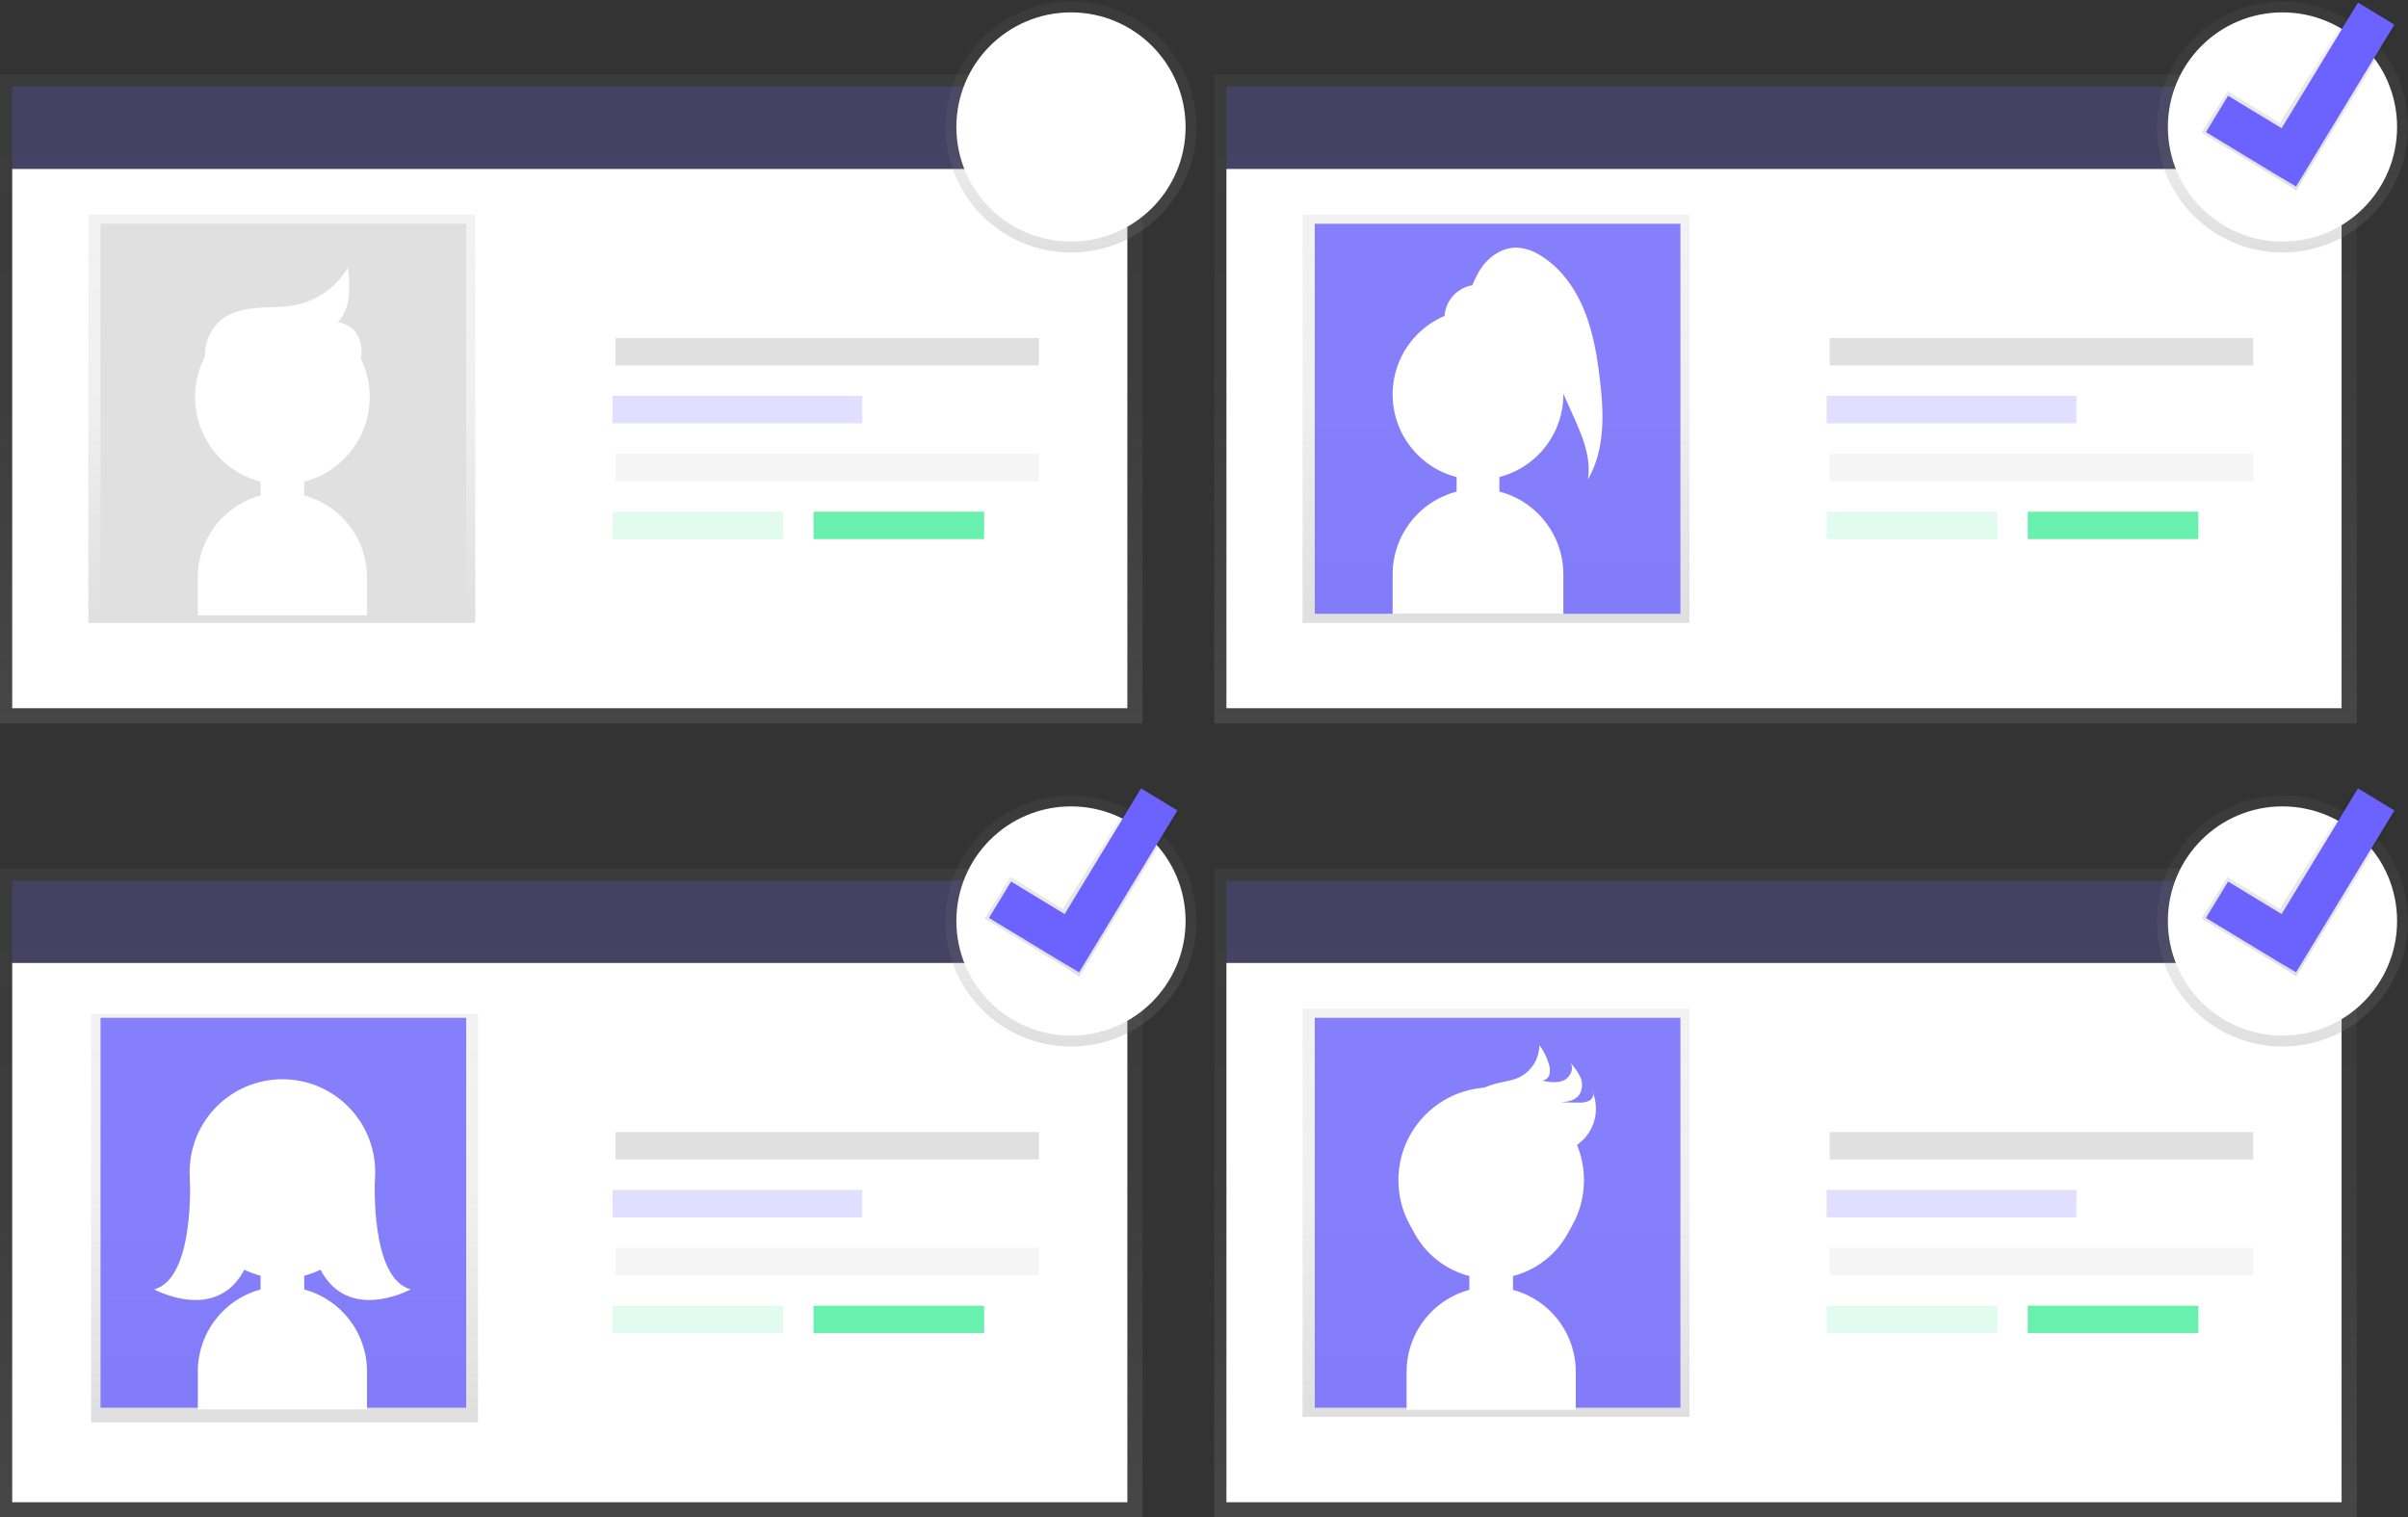 <svg xmlns="http://www.w3.org/2000/svg" xmlns:xlink="http://www.w3.org/1999/xlink" id="bc93702e-9e3d-488b-8c6f-4910573f82d1" data-name="Layer 1" width="882.5" height="556.13" viewBox="0 0 882.5 556.13"><rect x="0" y="0" width="882.5" height="556.13" fill="#333333" stroke="none"/><defs><linearGradient id="4ecd3756-64cd-47ff-b96c-dce8f877425a-2230" x1="209.37" y1="265.13" x2="209.37" y2="27.29" gradientUnits="userSpaceOnUse"><stop offset="0" stop-color="gray" stop-opacity="0.25"></stop><stop offset="0.54" stop-color="gray" stop-opacity="0.12"></stop><stop offset="1" stop-color="gray" stop-opacity="0.1"></stop></linearGradient><linearGradient id="8f15d0d5-c117-4aad-857e-0c7138e5e23a-2231" x1="103.29" y1="228.29" x2="103.29" y2="78.66" xlink:href="#4ecd3756-64cd-47ff-b96c-dce8f877425a-2230"></linearGradient><linearGradient id="3d2aa3fc-0c73-4d42-9a51-d78d95a07141-2232" x1="654.37" y1="265.13" x2="654.37" y2="27.29" xlink:href="#4ecd3756-64cd-47ff-b96c-dce8f877425a-2230"></linearGradient><linearGradient id="f91046cd-033d-4517-bae5-e6b61a83324d-2233" x1="548.29" y1="228.29" x2="548.29" y2="78.66" xlink:href="#4ecd3756-64cd-47ff-b96c-dce8f877425a-2230"></linearGradient><linearGradient id="b3b6698a-3194-4713-bb46-64310bfa497b-2234" x1="654.37" y1="556.13" x2="654.37" y2="318.29" xlink:href="#4ecd3756-64cd-47ff-b96c-dce8f877425a-2230"></linearGradient><linearGradient id="32e4c411-7737-47d3-b669-1ea8184198c0-2235" x1="548.29" y1="519.29" x2="548.29" y2="369.66" xlink:href="#4ecd3756-64cd-47ff-b96c-dce8f877425a-2230"></linearGradient><linearGradient id="7f04db8b-1274-42f2-9ca5-b062e9d3c9fe-2236" x1="209.37" y1="556.13" x2="209.37" y2="318.29" xlink:href="#4ecd3756-64cd-47ff-b96c-dce8f877425a-2230"></linearGradient><linearGradient id="1e7e9987-f9b2-4264-ba70-426d8ac962b6-2237" x1="104.29" y1="521.29" x2="104.29" y2="371.66" xlink:href="#4ecd3756-64cd-47ff-b96c-dce8f877425a-2230"></linearGradient><linearGradient id="9f584a0f-a2fb-4ff6-966c-623fdcbeadf2-2238" x1="392.5" y1="92.54" x2="392.5" y2="0.54" xlink:href="#4ecd3756-64cd-47ff-b96c-dce8f877425a-2230"></linearGradient><linearGradient id="ac1b5815-3bd2-4516-a41c-fd8ca4dbf4ce-2239" x1="836.5" y1="92.54" x2="836.5" y2="0.54" xlink:href="#4ecd3756-64cd-47ff-b96c-dce8f877425a-2230"></linearGradient><linearGradient id="d0386195-2d92-4b9c-9761-18a93142f759-2240" x1="392.5" y1="383.54" x2="392.5" y2="291.54" xlink:href="#4ecd3756-64cd-47ff-b96c-dce8f877425a-2230"></linearGradient><linearGradient id="36b11c04-2bf4-4391-a651-19638634c305-2241" x1="836.5" y1="383.54" x2="836.5" y2="291.54" xlink:href="#4ecd3756-64cd-47ff-b96c-dce8f877425a-2230"></linearGradient><linearGradient id="e2132acc-4e32-4f9b-96d9-c7e47a2e3c34-2242" x1="1055.14" y1="751.86" x2="1055.14" y2="684.73" gradientTransform="translate(-281.78 -566.72) rotate(-6.07)" gradientUnits="userSpaceOnUse"><stop offset="0" stop-opacity="0.12"></stop><stop offset="0.55" stop-opacity="0.09"></stop><stop offset="1" stop-opacity="0.02"></stop></linearGradient><linearGradient id="d2dceb88-0ec5-492e-a90d-9f1121e9f486-2243" x1="1024.67" y1="1038.24" x2="1024.67" y2="971.11" xlink:href="#e2132acc-4e32-4f9b-96d9-c7e47a2e3c34-2242"></linearGradient><linearGradient id="b36c9c81-0b29-456f-8646-ba332c851aad-2244" x1="581.17" y1="991.06" x2="581.17" y2="923.93" xlink:href="#e2132acc-4e32-4f9b-96d9-c7e47a2e3c34-2242"></linearGradient></defs><title>invite</title><rect y="27.29" width="418.74" height="237.84" fill="url(#4ecd3756-64cd-47ff-b96c-dce8f877425a-2230)"></rect><rect x="4.47" y="61.91" width="408.69" height="197.65" fill="#fff"></rect><rect x="32.38" y="78.66" width="141.81" height="149.63" fill="url(#8f15d0d5-c117-4aad-857e-0c7138e5e23a-2231)"></rect><rect x="36.85" y="82.01" width="134" height="142.93" fill="#e0e0e0"></rect><rect x="4.47" y="31.76" width="408.69" height="30.15" fill="#6c63ff" opacity="0.2"></rect><rect x="225.56" y="123.88" width="155.21" height="10.05" fill="#e0e0e0"></rect><rect x="225.56" y="166.31" width="155.21" height="10.05" fill="#f5f5f5"></rect><rect x="224.45" y="145.1" width="91.56" height="10.05" fill="#6c63ff" opacity="0.2"></rect><rect x="224.45" y="187.53" width="62.53" height="10.05" fill="#69f0ae" opacity="0.2"></rect><rect x="298.14" y="187.53" width="62.53" height="10.05" fill="#69f0ae"></rect><rect x="445" y="27.29" width="418.74" height="237.84" fill="url(#3d2aa3fc-0c73-4d42-9a51-d78d95a07141-2232)"></rect><rect x="449.47" y="61.91" width="408.69" height="197.65" fill="#fff"></rect><rect x="477.38" y="78.66" width="141.81" height="149.63" fill="url(#f91046cd-033d-4517-bae5-e6b61a83324d-2233)"></rect><rect x="481.85" y="82.01" width="134" height="142.93" fill="#6c63ff" opacity="0.8"></rect><path d="M745,310.38c-1-8.49-2.5-17-5.75-24.94s-8.47-15.24-15.74-19.75a18,18,0,0,0-8.7-3c-5.69-.2-10.95,3.64-13.88,8.52a39.74,39.74,0,0,0-2.59,5.27,12.27,12.27,0,0,0-10.18,11.24,31.28,31.28,0,0,0,4.42,59.06v5.33a31.39,31.39,0,0,0-23.45,30.27v14.52H731.7V382.35a31.39,31.39,0,0,0-23.45-30.27v-5.33a31.28,31.28,0,0,0,23.45-30.28c0-.07,0-.15,0-.22l3.52,7.83c3.35,7.46,6.78,15.46,5.47,23.54C747.11,336.63,746.58,323,745,310.38Z" transform="translate(-158.75 -171.93)" fill="#fff"></path><rect x="449.47" y="31.76" width="408.69" height="30.15" fill="#6c63ff" opacity="0.2"></rect><rect x="670.56" y="123.88" width="155.21" height="10.05" fill="#e0e0e0"></rect><rect x="670.56" y="166.31" width="155.21" height="10.05" fill="#f5f5f5"></rect><rect x="669.45" y="145.1" width="91.56" height="10.05" fill="#6c63ff" opacity="0.2"></rect><rect x="669.45" y="187.53" width="62.53" height="10.05" fill="#69f0ae" opacity="0.2"></rect><rect x="743.14" y="187.53" width="62.53" height="10.05" fill="#69f0ae"></rect><rect x="445" y="318.29" width="418.74" height="237.84" fill="url(#b3b6698a-3194-4713-bb46-64310bfa497b-2234)"></rect><rect x="449.47" y="352.91" width="408.69" height="197.65" fill="#fff"></rect><rect x="477.38" y="369.66" width="141.81" height="149.63" fill="url(#32e4c411-7737-47d3-b669-1ea8184198c0-2235)"></rect><rect x="481.85" y="373.01" width="134" height="142.93" fill="#6c63ff" opacity="0.8"></rect><rect x="449.47" y="322.76" width="408.69" height="30.15" fill="#6c63ff" opacity="0.2"></rect><rect x="670.56" y="414.88" width="155.21" height="10.05" fill="#e0e0e0"></rect><rect x="670.56" y="457.31" width="155.21" height="10.05" fill="#f5f5f5"></rect><rect x="669.45" y="436.1" width="91.56" height="10.05" fill="#6c63ff" opacity="0.2"></rect><rect x="669.45" y="478.53" width="62.53" height="10.05" fill="#69f0ae" opacity="0.2"></rect><rect x="743.14" y="478.53" width="62.53" height="10.05" fill="#69f0ae"></rect><rect y="318.29" width="418.74" height="237.84" fill="url(#7f04db8b-1274-42f2-9ca5-b062e9d3c9fe-2236)"></rect><rect x="4.47" y="352.91" width="408.69" height="197.65" fill="#fff"></rect><rect x="33.38" y="371.66" width="141.81" height="149.63" fill="url(#1e7e9987-f9b2-4264-ba70-426d8ac962b6-2237)"></rect><rect x="36.85" y="373.01" width="134" height="142.93" fill="#6c63ff" opacity="0.8"></rect><rect x="4.47" y="322.76" width="408.69" height="30.15" fill="#6c63ff" opacity="0.2"></rect><rect x="225.56" y="414.88" width="155.21" height="10.05" fill="#e0e0e0"></rect><rect x="225.56" y="457.31" width="155.21" height="10.05" fill="#f5f5f5"></rect><rect x="224.45" y="436.1" width="91.56" height="10.05" fill="#6c63ff" opacity="0.2"></rect><rect x="224.45" y="478.53" width="62.53" height="10.05" fill="#69f0ae" opacity="0.2"></rect><rect x="298.14" y="478.53" width="62.53" height="10.05" fill="#69f0ae"></rect><path d="M270.25,644.53v-5.07a32,32,0,1,0-16,0v5.07a31.12,31.12,0,0,0-23,29.94v14h62v-14A31.12,31.12,0,0,0,270.25,644.53Z" transform="translate(-158.75 -171.93)" fill="#fff"></path><circle cx="103.5" cy="429.54" r="34" fill="#fff"></circle><path d="M296.16,603.83s-1.91,36.65,13.09,40.65c0,0-31,17-37-20Z" transform="translate(-158.75 -171.93)" fill="#fff"></path><path d="M228.34,603.83s1.91,36.65-13.09,40.65c0,0,31,17,37-20Z" transform="translate(-158.75 -171.93)" fill="#fff"></path><path d="M237,313.46a23.91,23.91,0,0,1-2.63-12.4,16.58,16.58,0,0,1,5.46-11.25c3.59-3.06,8.46-4.14,13.16-4.52s9.47-.15,14.1-1.06a29.47,29.47,0,0,0,18.82-12.76,39.63,39.63,0,0,1-.1,10.85c-.7,3.56-2.53,7.06-5.62,9,3.74-1.73,3.34,2.33,2.52,4.76,1.86,2.24,6.36,2.61,6.59,5.51a18.24,18.24,0,0,1-.94,8.57c-1.13,2.67.08,7.38-2.81,7.59" transform="translate(-158.75 -171.93)" fill="#fff" stroke="#fff" stroke-miterlimit="10"></path><path d="M282.3,289.92s16.45,1.43,4.74,25.86" transform="translate(-158.75 -171.93)" fill="#fff"></path><path d="M270.25,353.53v-5.07a32,32,0,1,0-16,0v5.07a31.12,31.12,0,0,0-23,29.94v14h62v-14A31.12,31.12,0,0,0,270.25,353.53Z" transform="translate(-158.75 -171.93)" fill="#fff"></path><path d="M713.25,644.66v-5.07a32,32,0,1,0-16,0v5.07a31.12,31.12,0,0,0-23,29.94v14h62v-14A31.12,31.12,0,0,0,713.25,644.66Z" transform="translate(-158.75 -171.93)" fill="#fff"></path><circle cx="546.5" cy="432.54" r="34" fill="#fff"></circle><path d="M707.25,569c2.73-.68,5.59-1,8.14-2.18a13.29,13.29,0,0,0,7.53-11.87,23,23,0,0,1,3.37,6.66,7.17,7.17,0,0,1,.35,3.94,3.09,3.09,0,0,1-2.82,2.42c2.64.52,5.48,1,7.94-.06s4.08-4.45,2.41-6.56a20.09,20.09,0,0,1,3.74,5.35,6.8,6.8,0,0,1-.28,6.29c-1.51,2.26-4.55,2.9-7.27,2.85q3.59.22,7.2.18a6.92,6.92,0,0,0,3.88-.84c1.11-.76,1.68-2.46.8-3.48a16.16,16.16,0,0,1-2.93,17.57c-2.84,2.95-6.86,4.84-8.86,8.41-1.21,2.15-1.53,4.67-2.28,7a20.23,20.23,0,0,1-4.37,7.55,13.09,13.09,0,0,1-8.35,4.53c-4.47.34-8.6-2.48-11.66-5.76s-5.51-7.16-9-10c-5-4.1-12.26-5.07-16.95-9.37,2.69-5.06,8.69-10.07,13.06-13.76A41,41,0,0,1,707.25,569Z" transform="translate(-158.75 -171.93)" fill="#fff"></path><circle cx="392.5" cy="46.54" r="46" fill="url(#9f584a0f-a2fb-4ff6-966c-623fdcbeadf2-2238)"></circle><circle cx="836.5" cy="46.54" r="46" fill="url(#ac1b5815-3bd2-4516-a41c-fd8ca4dbf4ce-2239)"></circle><circle cx="392.5" cy="337.54" r="46" fill="url(#d0386195-2d92-4b9c-9761-18a93142f759-2240)"></circle><circle cx="836.5" cy="337.54" r="46" fill="url(#36b11c04-2bf4-4391-a651-19638634c305-2241)"></circle><circle cx="392.5" cy="46.54" r="42" fill="#fff"></circle><circle cx="392.5" cy="337.54" r="42" fill="#fff"></circle><circle cx="836.5" cy="337.54" r="42" fill="#fff"></circle><circle cx="836.5" cy="46.54" r="42" fill="#fff"></circle><polygon points="878.53 9.18 863.8 0 835.49 45.15 816.36 33.39 806.84 48.63 834.64 65.45 834.64 65.45 841.56 69.87 878.53 9.18" fill="url(#e2132acc-4e32-4f9b-96d9-c7e47a2e3c34-2242)"></polygon><polygon points="877.51 9.03 864.17 0.93 836.18 47 816.56 35.08 808.45 48.42 834.74 64.36 834.74 64.36 841.47 68.35 877.51 9.03" fill="#6c63ff"></polygon><polygon points="878.53 297.18 863.8 288 835.49 333.15 816.36 321.39 806.84 336.63 834.64 353.45 834.64 353.45 841.56 357.87 878.53 297.18" fill="url(#d2dceb88-0ec5-492e-a90d-9f1121e9f486-2243)"></polygon><polygon points="877.51 297.03 864.17 288.93 836.18 335 816.56 323.08 808.45 336.42 834.74 352.36 834.74 352.36 841.47 356.35 877.51 297.03" fill="#6c63ff"></polygon><polygon points="432.53 297.18 417.8 288 389.49 333.15 370.36 321.39 360.84 336.63 388.64 353.45 388.64 353.45 395.56 357.87 432.53 297.18" fill="url(#b36c9c81-0b29-456f-8646-ba332c851aad-2244)"></polygon><polygon points="431.51 297.03 418.17 288.93 390.18 335 370.56 323.08 362.45 336.42 388.74 352.36 388.74 352.36 395.47 356.35 431.51 297.03" fill="#6c63ff"></polygon></svg>